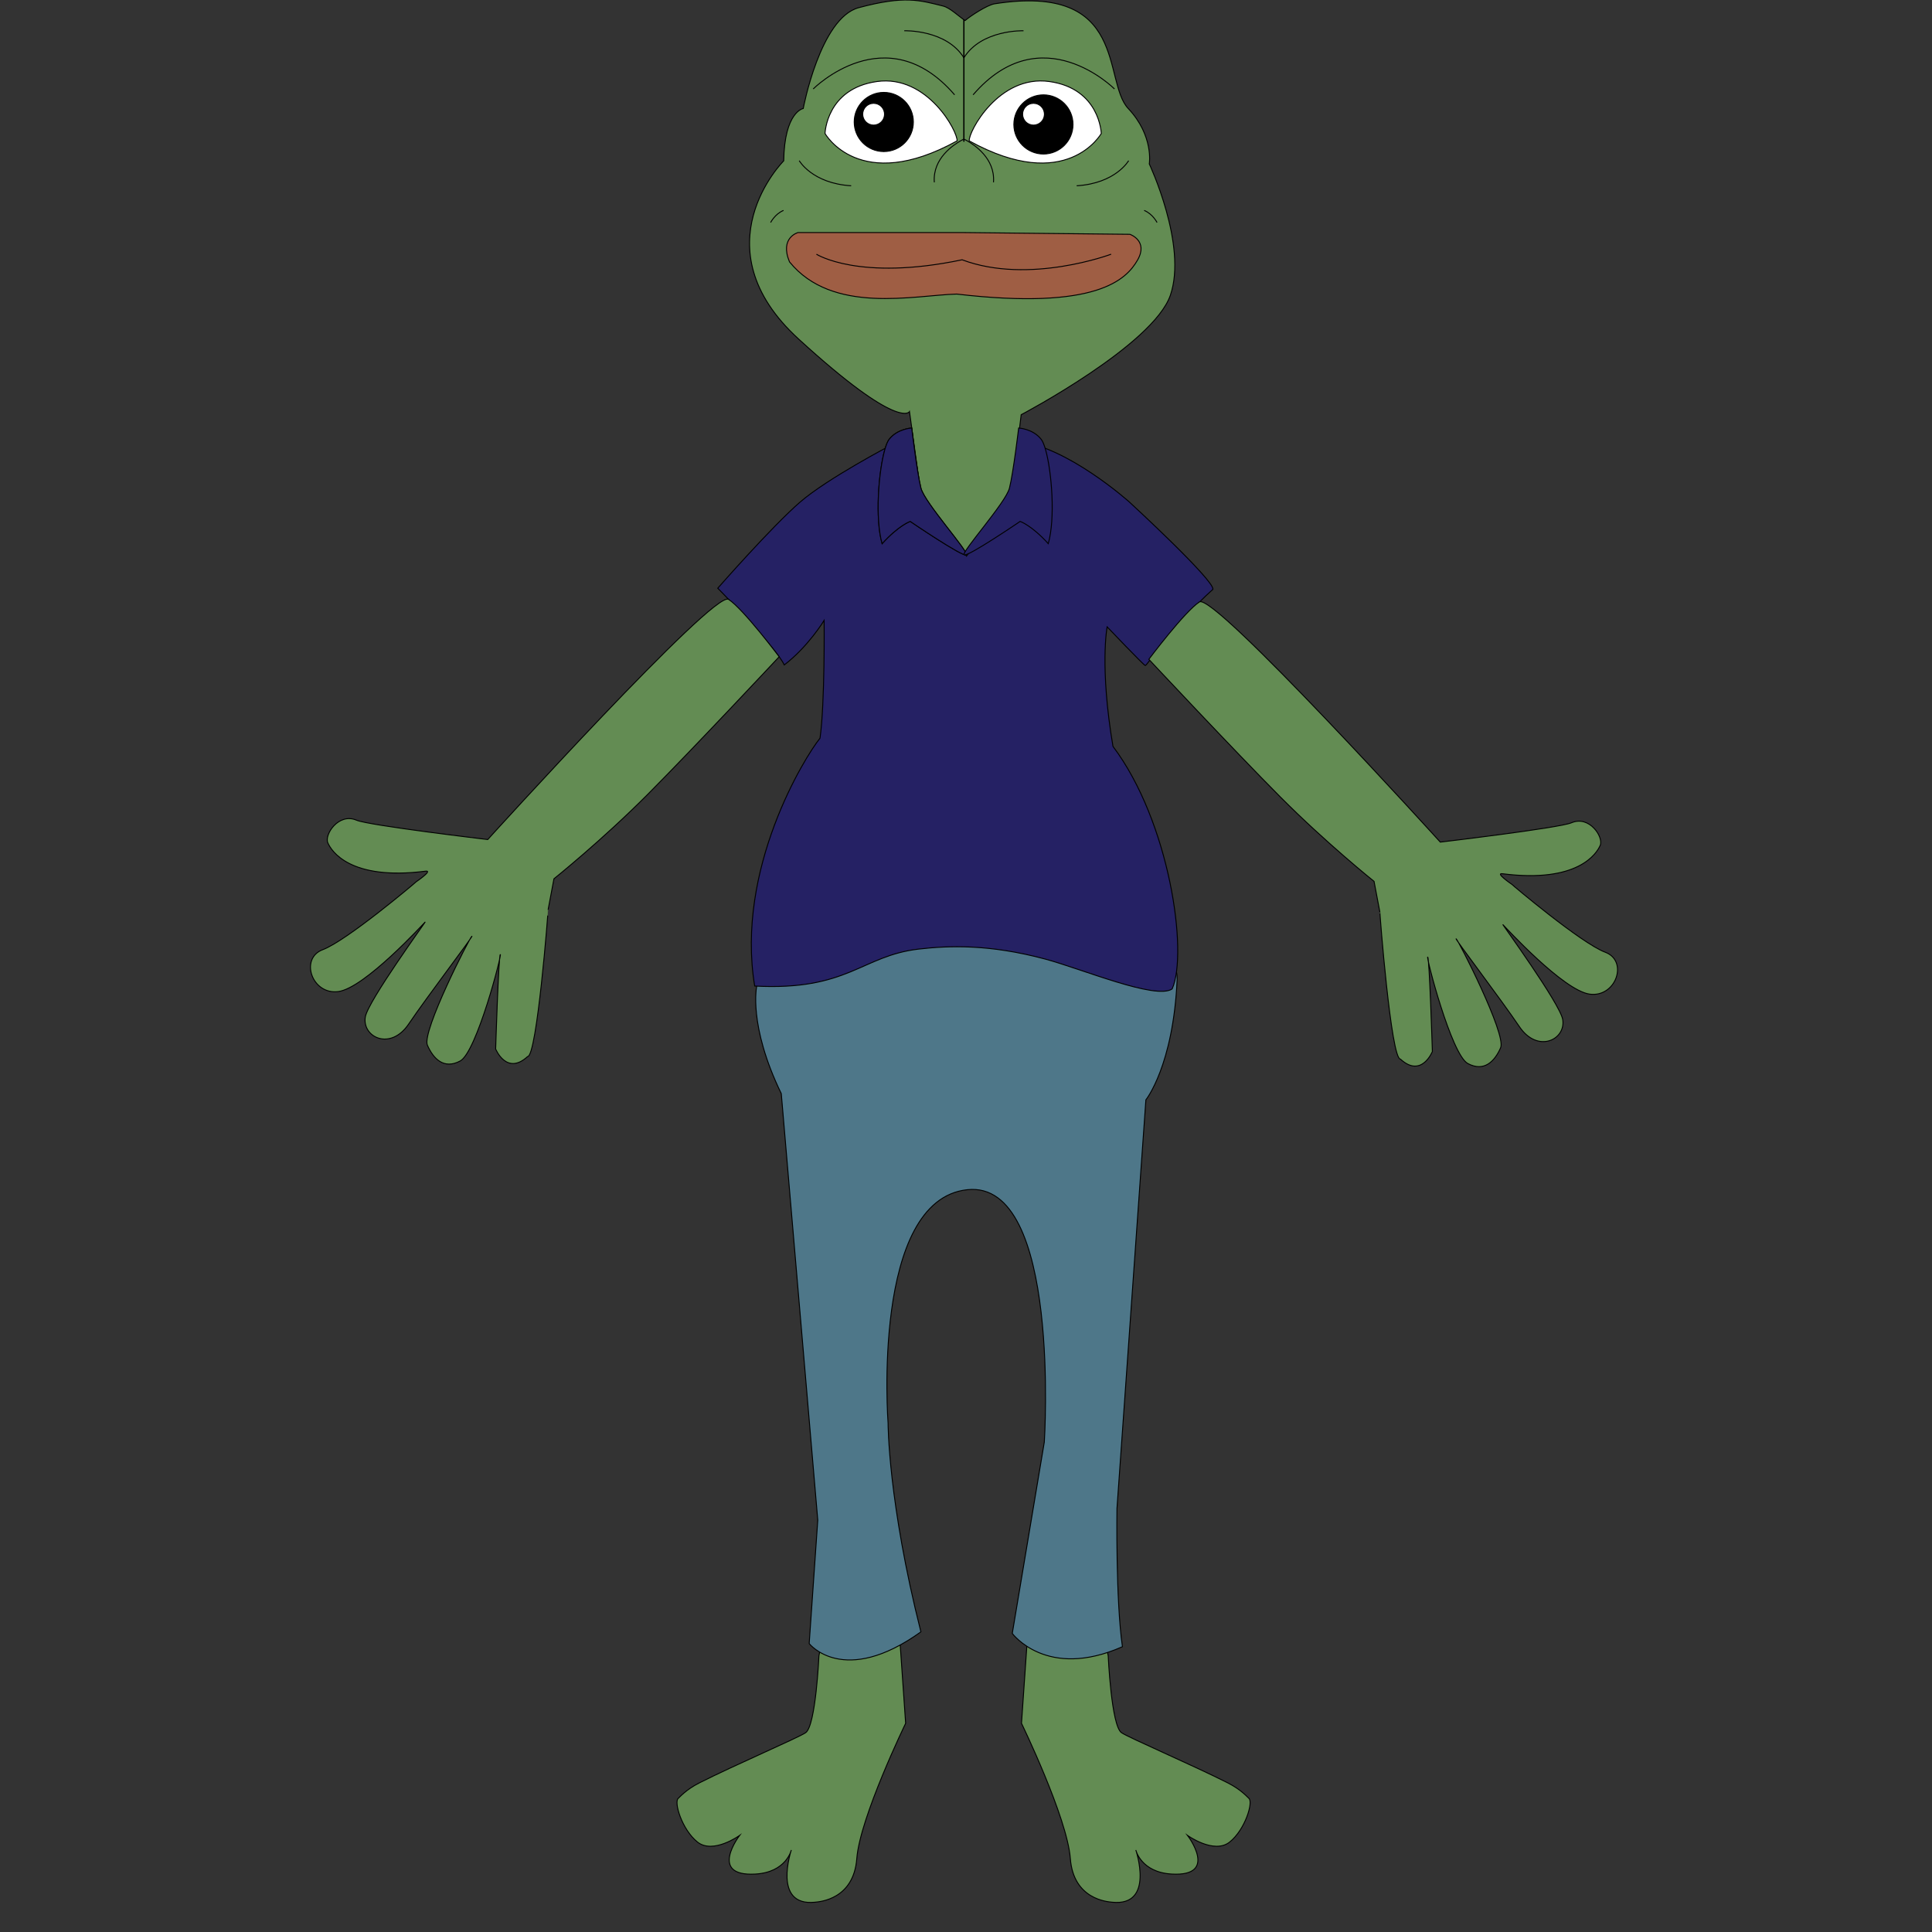 <svg width="300" height="300" viewBox="0 0 300 300" fill="none" xmlns="http://www.w3.org/2000/svg">
<rect x="0" y="0" width="300" height="300" fill="#333333" stroke="none"/>
<g clip-path="url(#clip0_1306_3736)">
<path d="M140.628 267.596C140.628 267.596 133.533 282.213 133.045 288.581C132.56 294.949 127.283 295.298 126.556 295.373C119.885 296.064 122.875 287.27 122.875 287.27C122.875 287.27 122.091 290.74 117.277 291.004C109.925 291.41 114.85 285 114.85 285C114.85 285 110.727 287.972 108.301 286.029C105.874 284.087 104.602 279.783 105.329 279.238C105.532 279.084 106.48 277.916 108.603 276.843C114.038 274.092 123.969 269.834 125.102 269.05C126.681 267.959 127.165 257.102 127.165 257.102L128.074 252.551L139.477 250.973L140.628 267.596Z" fill="#638C53" stroke="black" stroke-width="0.146" stroke-miterlimit="10"/>
<path d="M158.617 267.596C158.617 267.596 165.712 282.213 166.2 288.581C166.685 294.949 171.962 295.298 172.689 295.373C179.36 296.064 176.37 287.27 176.37 287.27C176.37 287.27 177.154 290.74 181.968 291.004C189.32 291.41 184.395 285 184.395 285C184.395 285 188.518 287.972 190.944 286.029C193.371 284.087 194.643 279.783 193.916 279.238C193.713 279.084 192.765 277.916 190.642 276.843C185.207 274.092 175.276 269.834 174.143 269.05C172.564 267.959 172.08 257.102 172.08 257.102L171.171 252.551L159.768 250.973L158.617 267.596Z" fill="#638C53" stroke="black" stroke-width="0.146" stroke-miterlimit="10"/>
<path d="M121.317 169.814L126.983 236.047L125.651 255.215C125.651 255.215 130.989 262.007 142.997 253.394C137.877 233.136 137.902 221.006 137.902 221.006C137.902 221.006 135.233 186.313 150.213 184.734C164.812 183.198 162.161 223.917 162.161 223.917L157.187 253.636C157.187 253.636 162.525 260.916 174.291 255.699C173.233 248.419 173.443 234.226 173.443 234.226L177.933 170.783C177.933 170.783 182.177 165.499 182.786 152.129C183.396 138.759 125.408 143.128 125.408 143.128L117.508 153.105C117.508 153.105 116.136 159.142 121.317 169.814Z" fill="#4E7789" stroke="black" stroke-width="0.146" stroke-miterlimit="10"/>
<path d="M111.453 91.336C111.453 91.336 118.455 98.442 120.996 101.984C121.359 102.49 121.63 102.925 121.78 103.252C125.475 100.437 127.97 96.339 127.97 96.339C127.97 96.339 128.105 109.214 127.332 114.627C124.966 117.538 114.186 134.96 117.187 153.112C131.697 153.885 133.746 148.426 142.622 147.378C147.294 146.836 153.58 146.583 162.314 148.928C168.004 150.457 179.464 155.296 182.012 153.564C184.514 147.923 181.649 127.633 172.822 115.899C170.73 103.527 171.914 97.337 171.914 97.337C171.914 97.337 177.554 103.252 177.829 103.341C178.103 103.434 182.24 96.974 188.337 91.514C188.612 90.15 175.374 77.959 175.374 77.959C175.374 77.959 165.585 69.186 157.924 68.523C150.262 67.861 138.343 69.133 138.343 69.133C138.343 69.133 128.493 74.282 124.242 77.959C119.866 81.737 111.453 91.336 111.453 91.336Z" fill="#252164" stroke="black" stroke-width="0.146" stroke-miterlimit="10"/>
<path d="M86.016 136.459C86.016 136.459 93.517 130.448 100.616 123.307C107.714 116.169 120.988 101.98 120.988 101.98C120.988 101.98 115.404 94.532 113.127 93.068C110.85 91.603 75.736 130.362 75.736 130.362C75.736 130.362 57.285 128.182 55.357 127.359C52.581 126.175 50.354 129.589 50.899 130.861C51.444 132.134 54.355 136.777 66.093 135.273C67.266 135.123 64.636 136.912 64.636 136.912C64.593 136.987 53.853 146.074 50.122 147.463C46.495 148.814 48.44 154.515 52.535 153.97C56.629 153.425 65.726 143.462 66.001 143.187C66.275 142.913 57.106 155.506 56.722 157.925C56.223 161.065 60.634 163.203 63.453 159.016C66.272 154.832 73.552 145.279 73.277 145.368C73.003 145.461 65.452 160.199 66.364 162.291C67.276 164.382 68.912 166.111 71.46 164.746C74.008 163.381 77.967 148.115 77.692 148.204C77.418 148.297 76.965 162.879 76.965 162.879C76.965 162.879 78.647 167.062 81.922 164.062C83.379 164.108 85.161 141.192 85.108 141.27L86.016 136.459Z" fill="#638C53" stroke="black" stroke-width="0.146" stroke-miterlimit="10"/>
<path d="M213.362 136.858C213.362 136.858 205.861 130.846 198.763 123.705C191.664 116.564 178.391 102.378 178.391 102.378C178.391 102.378 183.974 94.931 186.252 93.466C188.525 92.002 223.646 130.761 223.646 130.761C223.646 130.761 242.097 128.58 244.025 127.757C246.801 126.574 249.028 129.988 248.483 131.26C247.938 132.532 245.026 137.175 233.289 135.671C232.116 135.522 234.746 137.31 234.746 137.31C234.789 137.385 245.529 146.472 249.26 147.862C252.887 149.212 250.942 154.914 246.847 154.369C242.753 153.823 233.656 143.86 233.381 143.586C233.107 143.311 242.275 155.904 242.66 158.324C243.159 161.463 238.748 163.601 235.929 159.414C233.11 155.231 225.83 145.677 226.105 145.766C226.379 145.859 233.93 160.597 233.018 162.689C232.109 164.781 230.47 166.509 227.922 165.144C225.374 163.779 221.415 148.514 221.69 148.603C221.964 148.692 222.417 163.277 222.417 163.277C222.417 163.277 220.735 167.46 217.46 164.46C216.002 164.506 214.221 141.59 214.274 141.669L213.362 136.858Z" fill="#638C53" stroke="black" stroke-width="0.146" stroke-miterlimit="10"/>
<path d="M124.726 16.848C124.726 16.848 121.815 17.333 121.693 24.976C121.693 24.976 108.348 38.321 123.999 52.636C139.649 66.95 141.224 63.917 141.224 63.917L141.577 66.462L143.042 77.016L150.076 86.356L156.989 77.259L158.568 64.398C158.568 64.398 179.068 53.601 181.737 45.837C184.406 38.072 178.462 25.457 178.462 25.457C178.462 25.457 179.189 21.089 175.187 16.845C171.186 12.601 175.308 -2.686 154.445 0.588C153.255 0.788 150.675 2.488 149.855 3.193C148.843 2.513 147.507 1.201 146.448 0.938C142.846 0.047 140.505 -0.734 133.335 1.194C127.356 2.808 124.726 16.848 124.726 16.848Z" fill="#638C53" stroke="black" stroke-width="0.146" stroke-miterlimit="10"/>
<path d="M138.063 68.225C137.824 68.532 137.593 69.105 137.379 69.875C136.427 73.289 135.857 80.483 136.973 84.421C139.567 81.556 141.341 80.964 141.341 80.964C141.341 80.964 149.523 86.537 150.025 86.149C150.528 85.761 143.568 78.057 143.002 75.801C142.389 73.367 141.573 66.465 141.573 66.465C141.573 66.465 139.357 66.565 138.063 68.225Z" fill="white" stroke="black" stroke-width="0.146" stroke-miterlimit="10"/>
<path d="M138.063 68.225C137.824 68.532 137.593 69.105 137.379 69.875C136.427 73.289 135.857 80.483 136.973 84.421C139.567 81.556 141.341 80.964 141.341 80.964C141.341 80.964 149.523 86.537 150.025 86.149C150.528 85.761 143.568 78.057 143.002 75.801C142.389 73.367 141.573 66.465 141.573 66.465C141.573 66.465 139.357 66.565 138.063 68.225Z" fill="#252164" stroke="black" stroke-width="0.146" stroke-miterlimit="10"/>
<path d="M161.684 68.225C161.922 68.532 162.154 69.105 162.368 69.875C163.319 73.289 163.889 80.483 162.774 84.421C160.18 81.556 158.405 80.964 158.405 80.964C158.405 80.964 150.224 86.537 149.721 86.149C149.219 85.761 156.178 78.057 156.745 75.801C157.358 73.367 158.174 66.465 158.174 66.465C158.174 66.465 160.39 66.565 161.684 68.225Z" fill="#252164" stroke="black" stroke-width="0.146" stroke-miterlimit="10"/>
<path d="M128.109 20.726C128.109 20.726 133.447 30.248 148.61 21.877C148.763 20.513 144.031 11.565 136.177 12.659C128.323 13.753 128.109 20.726 128.109 20.726Z" fill="white" stroke="black" stroke-width="0.146" stroke-miterlimit="10"/>
<path d="M171.004 20.726C171.004 20.726 165.666 30.248 150.504 21.877C150.35 20.513 155.083 11.565 162.936 12.659C170.794 13.753 171.004 20.726 171.004 20.726Z" fill="white" stroke="black" stroke-width="0.146" stroke-miterlimit="10"/>
<path d="M162.023 23.917C164.56 23.917 166.616 21.86 166.616 19.324C166.616 16.787 164.56 14.73 162.023 14.73C159.486 14.73 157.43 16.787 157.43 19.324C157.43 21.86 159.486 23.917 162.023 23.917Z" fill="black" stroke="black" stroke-width="0.146" stroke-miterlimit="10"/>
<path d="M137.234 23.534C139.771 23.534 141.827 21.478 141.827 18.941C141.827 16.404 139.771 14.348 137.234 14.348C134.697 14.348 132.641 16.404 132.641 18.941C132.641 21.478 134.697 23.534 137.234 23.534Z" fill="black" stroke="black" stroke-width="0.146" stroke-miterlimit="10"/>
<path d="M160.484 19.28C161.338 19.28 162.031 18.588 162.031 17.734C162.031 16.88 161.338 16.188 160.484 16.188C159.63 16.188 158.938 16.88 158.938 17.734C158.938 18.588 159.63 19.28 160.484 19.28Z" fill="white" stroke="white" stroke-width="0.146" stroke-miterlimit="10"/>
<path d="M135.656 19.28C136.51 19.28 137.202 18.588 137.202 17.734C137.202 16.88 136.51 16.188 135.656 16.188C134.802 16.188 134.109 16.88 134.109 17.734C134.109 18.588 134.802 19.28 135.656 19.28Z" fill="white" stroke="white" stroke-width="0.146" stroke-miterlimit="10"/>
<path d="M123.929 36.109H149.25L175.452 36.384C175.452 36.384 178.363 37.385 176.635 40.386C174.907 43.389 170.328 48.211 148.552 45.663C141.942 45.845 129.263 48.877 122.592 40.66C121.017 36.868 123.929 36.109 123.929 36.109Z" fill="#9F5E44" stroke="black" stroke-width="0.146" stroke-miterlimit="10"/>
<path d="M149.656 21.582C150.415 21.963 153.658 23.692 154.207 26.92C154.274 27.326 154.31 27.793 154.267 28.313" stroke="black" stroke-width="0.146" stroke-miterlimit="10"/>
<path d="M175.255 24.945C175.255 24.945 173.252 28.48 167.188 28.847" stroke="black" stroke-width="0.146" stroke-miterlimit="10"/>
<path d="M179.667 34.553C179.667 34.553 179 33.221 177.664 32.672" stroke="black" stroke-width="0.146" stroke-miterlimit="10"/>
<path d="M173.059 13.813C173.059 13.813 161.717 2.41 151.102 14.722" stroke="black" stroke-width="0.146" stroke-miterlimit="10"/>
<path d="M158.932 4.775C158.932 4.775 152.386 4.558 149.656 9.005" stroke="black" stroke-width="0.146" stroke-miterlimit="10"/>
<path d="M149.656 3.012V21.998" stroke="black" stroke-width="0.146" stroke-miterlimit="10"/>
<path d="M149.692 21.582C148.933 21.963 145.69 23.692 145.142 26.92C145.074 27.326 145.038 27.793 145.081 28.313" stroke="black" stroke-width="0.146" stroke-miterlimit="10"/>
<path d="M124.102 24.945C124.102 24.945 126.104 28.48 132.169 28.847" stroke="black" stroke-width="0.146" stroke-miterlimit="10"/>
<path d="M119.664 34.553C119.664 34.553 120.33 33.221 121.667 32.672" stroke="black" stroke-width="0.146" stroke-miterlimit="10"/>
<path d="M126.273 13.813C126.273 13.813 137.616 2.41 148.231 14.722" stroke="black" stroke-width="0.146" stroke-miterlimit="10"/>
<path d="M140.414 4.775C140.414 4.775 146.96 4.558 149.69 9.005" stroke="black" stroke-width="0.146" stroke-miterlimit="10"/>
<path d="M149.695 3.012V21.998" stroke="black" stroke-width="0.146" stroke-miterlimit="10"/>
<path d="M126.773 39.473C126.773 39.473 133.384 43.702 149.394 40.339C159.81 44.251 172.535 39.473 172.535 39.473" stroke="black" stroke-width="0.146" stroke-miterlimit="10"/>
</g>
<defs>
<clipPath id="clip0_1306_3736">
<rect width="300" height="300" fill="white"/>
</clipPath>
</defs>
</svg>

